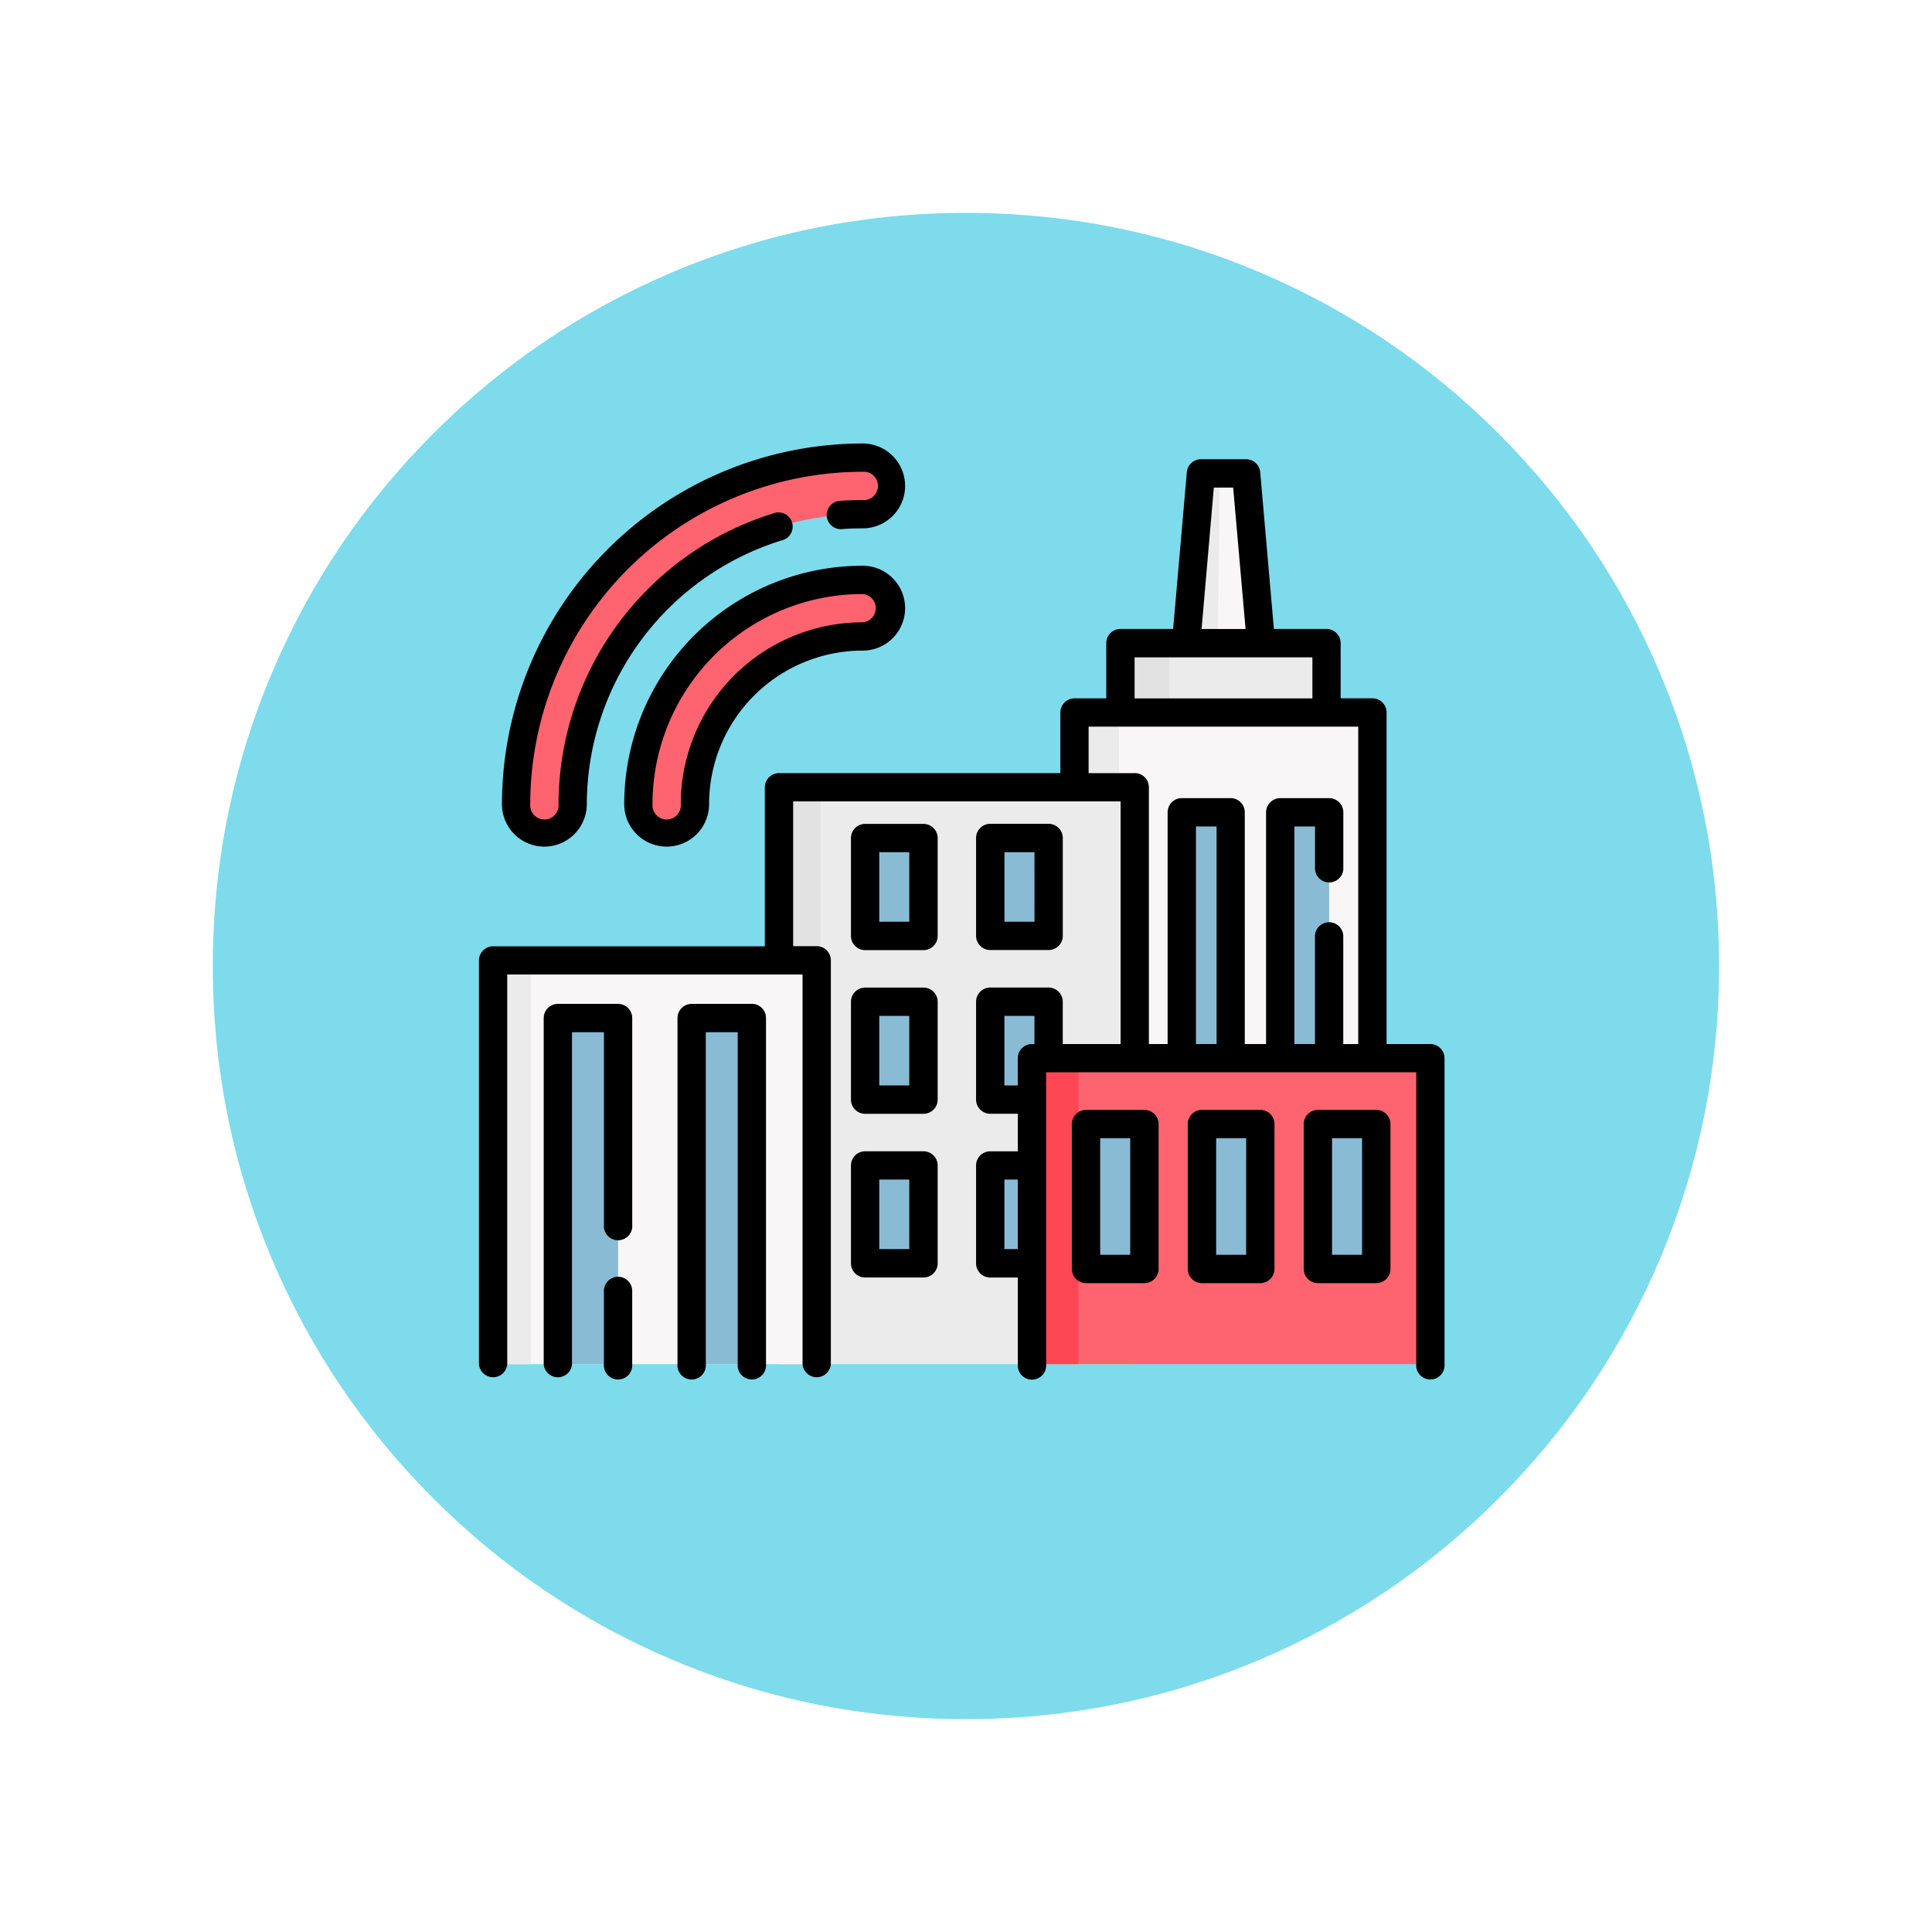 <svg xmlns="http://www.w3.org/2000/svg" xmlns:xlink="http://www.w3.org/1999/xlink" width="108.914" height="108.914" viewBox="0 0 108.914 108.914">
  <defs>
    <filter id="Trazado_874925" x="0" y="0" width="108.914" height="108.914" filterUnits="userSpaceOnUse">
      <feOffset dy="3" input="SourceAlpha"/>
      <feGaussianBlur stdDeviation="3" result="blur"/>
      <feFlood flood-opacity="0.161"/>
      <feComposite operator="in" in2="blur"/>
      <feComposite in="SourceGraphic"/>
    </filter>
  </defs>
  <g id="Grupo_1113109" data-name="Grupo 1113109" transform="translate(-1106.084 -1993)">
    <g transform="matrix(1, 0, 0, 1, 1106.08, 1993)" filter="url(#Trazado_874925)">
      <g id="Trazado_874925-2" data-name="Trazado 874925" transform="translate(9 6)" fill="#68d5e9" opacity="0.859">
        <path d="M 45.457 89.414 C 39.522 89.414 33.766 88.252 28.347 85.96 C 23.113 83.746 18.412 80.577 14.375 76.539 C 10.337 72.502 7.168 67.801 4.954 62.567 C 2.662 57.149 1.5 51.392 1.5 45.457 C 1.5 39.522 2.662 33.766 4.954 28.347 C 7.168 23.113 10.337 18.412 14.375 14.375 C 18.412 10.337 23.113 7.168 28.347 4.954 C 33.766 2.662 39.522 1.5 45.457 1.5 C 51.392 1.5 57.148 2.662 62.566 4.954 C 67.8 7.168 72.502 10.337 76.539 14.375 C 80.576 18.412 83.746 23.113 85.96 28.347 C 88.252 33.766 89.414 39.522 89.414 45.457 C 89.414 51.392 88.252 57.149 85.96 62.567 C 83.746 67.801 80.576 72.502 76.539 76.539 C 72.502 80.577 67.8 83.746 62.566 85.96 C 57.148 88.252 51.392 89.414 45.457 89.414 Z" stroke="none"/>
        <path d="M 45.457 3 C 39.724 3 34.164 4.122 28.932 6.335 C 23.876 8.473 19.335 11.535 15.435 15.435 C 11.535 19.335 8.473 23.876 6.335 28.932 C 4.122 34.164 3 39.724 3 45.457 C 3 51.19 4.122 56.75 6.335 61.982 C 8.473 67.038 11.535 71.579 15.435 75.479 C 19.335 79.379 23.876 82.441 28.932 84.579 C 34.164 86.792 39.724 87.914 45.457 87.914 C 51.19 87.914 56.75 86.792 61.982 84.579 C 67.037 82.441 71.578 79.379 75.478 75.479 C 79.378 71.579 82.44 67.038 84.578 61.982 C 86.791 56.75 87.914 51.19 87.914 45.457 C 87.914 39.724 86.791 34.164 84.578 28.932 C 82.44 23.876 79.378 19.335 75.478 15.435 C 71.578 11.535 67.037 8.473 61.982 6.335 C 56.75 4.122 51.19 3 45.457 3 M 45.457 0 C 70.562 0 90.914 20.352 90.914 45.457 L 90.914 45.457 C 90.914 70.562 70.562 90.914 45.457 90.914 C 20.352 90.914 0 70.562 0 45.457 L 0 45.457 C 0 20.352 20.352 0 45.457 0 Z" stroke="none" fill="#fff"/>
      </g>
    </g>
    <g id="ciudad" transform="translate(1133.084 2009.85)">
      <g id="Grupo_1113107" data-name="Grupo 1113107" transform="translate(0.797 8.947)">
        <path id="Trazado_979349" data-name="Trazado 979349" d="M374.954,33.6l2.11,1.955,2.11-1.955-.834-9.568h-2.552Z" transform="translate(-335.888 -23.142)" fill="#f8f6f6"/>
        <path id="Trazado_979350" data-name="Trazado 979350" d="M377.064,35.559l-2.11-1.955.834-9.568h1.074l-.133,9.568Z" transform="translate(-335.888 -23.143)" fill="#ebebeb"/>
        <path id="Trazado_979351" data-name="Trazado 979351" d="M340.161,114.035h11.618v5.648H340.161Z" transform="translate(-304.794 -103.575)" fill="#ebebeb"/>
        <path id="Trazado_979352" data-name="Trazado 979352" d="M340.161,114.035h2.749v5.648h-2.749Z" transform="translate(-304.794 -103.575)" fill="#e2e2e2"/>
        <path id="Trazado_979353" data-name="Trazado 979353" d="M315.819,150.815h16.794V172H315.819Z" transform="translate(-283.04 -136.445)" fill="#f8f6f6"/>
        <path id="Trazado_979354" data-name="Trazado 979354" d="M315.819,150.815h2.509V172h-2.509Z" transform="translate(-283.04 -136.445)" fill="#ebebeb"/>
        <path id="Trazado_979355" data-name="Trazado 979355" d="M159.109,190.444h20.055v32.522H159.109Z" transform="translate(-142.991 -171.861)" fill="#ebebeb"/>
        <path id="Trazado_979356" data-name="Trazado 979356" d="M159.109,190.444h2.337v32.522h-2.337Z" transform="translate(-142.991 -171.861)" fill="#e2e2e2"/>
        <path id="Trazado_979357" data-name="Trazado 979357" d="M7.5,282.225H25.743V304.99H7.5Z" transform="translate(-7.5 -253.884)" fill="#f8f6f6"/>
        <path id="Trazado_979358" data-name="Trazado 979358" d="M7.5,282.225H9.626V304.99H7.5Z" transform="translate(-7.5 -253.884)" fill="#ebebeb"/>
        <g id="Grupo_1113091" data-name="Grupo 1113091" transform="translate(1.297 0)">
          <path id="Trazado_979359" data-name="Trazado 979359" d="M20.168,36.313a1.589,1.589,0,0,1-.467-1.128A19.558,19.558,0,0,1,39.239,15.648a1.595,1.595,0,0,1,0,3.189A16.368,16.368,0,0,0,22.89,35.185a1.595,1.595,0,0,1-2.722,1.128Z" transform="translate(-19.701 -15.648)" fill="#fe646f"/>
          <path id="Trazado_979360" data-name="Trazado 979360" d="M85.006,94.257a1.589,1.589,0,0,1-.467-1.128A12.644,12.644,0,0,1,97.183,80.485a1.595,1.595,0,0,1,0,3.189,9.455,9.455,0,0,0-9.455,9.455,1.595,1.595,0,0,1-2.722,1.128Z" transform="translate(-77.646 -73.592)" fill="#fe646f"/>
        </g>
        <g id="Grupo_1113092" data-name="Grupo 1113092" transform="translate(3.654 31.594)">
          <path id="Trazado_979361" data-name="Trazado 979361" d="M41.866,312.819H45.26v19.512H41.866Z" transform="translate(-41.866 -312.819)" fill="#8abbd5"/>
          <path id="Trazado_979362" data-name="Trazado 979362" d="M112.8,312.819h3.394v19.512H112.8Z" transform="translate(-105.26 -312.819)" fill="#8abbd5"/>
        </g>
        <g id="Grupo_1113095" data-name="Grupo 1113095" transform="translate(20.975 21.447)">
          <g id="Grupo_1113093" data-name="Grupo 1113093" transform="translate(7.053)">
            <path id="Trazado_979363" data-name="Trazado 979363" d="M271.134,217.379h3.288v5.515h-3.288Z" transform="translate(-271.134 -217.379)" fill="#8abbd5"/>
          </g>
          <g id="Grupo_1113094" data-name="Grupo 1113094">
            <path id="Trazado_979364" data-name="Trazado 979364" d="M204.792,217.379h3.288v5.515h-3.288Z" transform="translate(-204.792 -217.379)" fill="#8abbd5"/>
          </g>
        </g>
        <g id="Grupo_1113098" data-name="Grupo 1113098" transform="translate(20.975 30.674)">
          <g id="Grupo_1113096" data-name="Grupo 1113096" transform="translate(7.053)">
            <path id="Trazado_979365" data-name="Trazado 979365" d="M271.134,304.173h3.288v5.515h-3.288Z" transform="translate(-271.134 -304.173)" fill="#8abbd5"/>
          </g>
          <g id="Grupo_1113097" data-name="Grupo 1113097">
            <path id="Trazado_979366" data-name="Trazado 979366" d="M204.792,304.173h3.288v5.515h-3.288Z" transform="translate(-204.792 -304.173)" fill="#8abbd5"/>
          </g>
        </g>
        <g id="Grupo_1113101" data-name="Grupo 1113101" transform="translate(20.975 39.902)">
          <g id="Grupo_1113099" data-name="Grupo 1113099" transform="translate(7.053)">
            <path id="Trazado_979367" data-name="Trazado 979367" d="M271.134,390.966h3.288v5.515h-3.288Z" transform="translate(-271.134 -390.966)" fill="#8abbd5"/>
          </g>
          <g id="Grupo_1113100" data-name="Grupo 1113100">
            <path id="Trazado_979368" data-name="Trazado 979368" d="M204.792,390.966h3.288v5.515h-3.288Z" transform="translate(-204.792 -390.966)" fill="#8abbd5"/>
          </g>
        </g>
        <path id="Trazado_979369" data-name="Trazado 979369" d="M293.236,334.1H315.7v17.25h-22.46Z" transform="translate(-262.858 -300.245)" fill="#fe646f"/>
        <path id="Trazado_979370" data-name="Trazado 979370" d="M293.236,334.1h2.617v17.25h-2.617Z" transform="translate(-262.858 -300.245)" fill="#fd4755"/>
        <g id="Grupo_1113105" data-name="Grupo 1113105" transform="translate(33.429 37.568)">
          <g id="Grupo_1113102" data-name="Grupo 1113102" transform="translate(6.536)">
            <path id="Trazado_979371" data-name="Trazado 979371" d="M383.4,369.018h3.288v8.167H383.4Z" transform="translate(-383.405 -369.018)" fill="#8abbd5"/>
          </g>
          <g id="Grupo_1113103" data-name="Grupo 1113103" transform="translate(13.071)">
            <path id="Trazado_979372" data-name="Trazado 979372" d="M444.879,369.018h3.288v8.167h-3.288Z" transform="translate(-444.879 -369.018)" fill="#8abbd5"/>
          </g>
          <g id="Grupo_1113104" data-name="Grupo 1113104">
            <path id="Trazado_979373" data-name="Trazado 979373" d="M321.931,369.018h3.288v8.167h-3.288Z" transform="translate(-321.931 -369.018)" fill="#8abbd5"/>
          </g>
        </g>
        <g id="Grupo_1113106" data-name="Grupo 1113106" transform="translate(38.826 19.997)">
          <path id="Trazado_979374" data-name="Trazado 979374" d="M424.9,203.745h2.758V217.6H424.9Z" transform="translate(-419.351 -203.745)" fill="#8abbd5"/>
          <path id="Trazado_979375" data-name="Trazado 979375" d="M372.7,203.745h2.758V217.6H372.7Z" transform="translate(-372.698 -203.745)" fill="#8abbd5"/>
        </g>
      </g>
      <g id="Grupo_1113108" data-name="Grupo 1113108" transform="translate(0 8.15)">
        <path id="Trazado_979376" data-name="Trazado 979376" d="M14.592,30.877a2.4,2.4,0,0,0,2.392-2.392A15.6,15.6,0,0,1,27.958,13.618a.8.8,0,1,0-.468-1.524,17.2,17.2,0,0,0-12.1,16.391.8.8,0,1,1-1.595,0,18.76,18.76,0,0,1,18.74-18.74.8.8,0,1,1,0,1.595c-.4,0-.812.014-1.218.042a.8.8,0,1,0,.11,1.591c.37-.026.743-.038,1.108-.038a2.392,2.392,0,1,0,0-4.784A20.355,20.355,0,0,0,12.2,28.485a2.391,2.391,0,0,0,2.392,2.392Z" transform="translate(-10.903 -8.15)"/>
        <path id="Trazado_979377" data-name="Trazado 979377" d="M90.481,72.985h0A13.442,13.442,0,0,0,77.039,86.427a2.392,2.392,0,0,0,4.784,0,8.658,8.658,0,0,1,8.658-8.658,2.392,2.392,0,1,0,0-4.784Zm0,3.189A10.252,10.252,0,0,0,80.228,86.427a.8.8,0,1,1-1.595,0A11.847,11.847,0,0,1,90.481,74.58a.8.8,0,0,1,0,1.595Z" transform="translate(-68.849 -66.092)"/>
        <path id="Trazado_979378" data-name="Trazado 979378" d="M67.087,450.009a.8.8,0,0,0-.8.8v4.129a.8.8,0,1,0,1.595,0v-4.129A.8.8,0,0,0,67.087,450.009Z" transform="translate(-59.242 -403.033)"/>
        <path id="Trazado_979379" data-name="Trazado 979379" d="M38.561,305.319H35.167a.8.8,0,0,0-.8.8v19.512a.8.8,0,0,0,1.595,0V306.914h1.8V317.78a.8.8,0,1,0,1.595,0V306.116A.8.8,0,0,0,38.561,305.319Z" transform="translate(-30.716 -273.726)"/>
        <path id="Trazado_979380" data-name="Trazado 979380" d="M109.493,305.319H106.1a.8.8,0,0,0-.8.8v19.512a.8.8,0,1,0,1.595,0V306.914h1.8v18.715a.8.8,0,1,0,1.595,0V306.116a.8.8,0,0,0-.8-.8Z" transform="translate(-94.107 -273.726)"/>
        <path id="Trazado_979381" data-name="Trazado 979381" d="M264.431,216.99h3.288a.8.8,0,0,0,.8-.8v-5.515a.8.8,0,0,0-.8-.8h-3.288a.8.8,0,0,0-.8.8v5.515A.8.8,0,0,0,264.431,216.99Zm.8-5.515h1.693v3.92h-1.693Z" transform="translate(-235.606 -188.433)"/>
        <path id="Trazado_979382" data-name="Trazado 979382" d="M201.377,209.879h-3.288a.8.8,0,0,0-.8.8v5.515a.8.8,0,0,0,.8.8h3.288a.8.8,0,0,0,.8-.8v-5.515A.8.8,0,0,0,201.377,209.879Zm-.8,5.515h-1.693v-3.92h1.693Z" transform="translate(-176.317 -188.432)"/>
        <path id="Trazado_979383" data-name="Trazado 979383" d="M201.377,296.673h-3.288a.8.8,0,0,0-.8.8v5.515a.8.8,0,0,0,.8.8h3.288a.8.8,0,0,0,.8-.8V297.47A.8.8,0,0,0,201.377,296.673Zm-.8,5.515h-1.693v-3.92h1.693Z" transform="translate(-176.317 -265.999)"/>
        <path id="Trazado_979384" data-name="Trazado 979384" d="M201.377,383.466h-3.288a.8.8,0,0,0-.8.8v5.515a.8.8,0,0,0,.8.8h3.288a.8.8,0,0,0,.8-.8v-5.515A.8.8,0,0,0,201.377,383.466Zm-.8,5.515h-1.693v-3.92h1.693Z" transform="translate(-176.317 -343.564)"/>
        <path id="Trazado_979385" data-name="Trazado 979385" d="M53.636,49.5H51.167V30.81a.8.8,0,0,0-.8-.8h-1.79V26.9a.8.8,0,0,0-.8-.8H44.814l-.771-8.84a.8.8,0,0,0-.794-.728H40.7a.8.8,0,0,0-.794.728l-.771,8.84H36.164a.8.8,0,0,0-.8.8v3.112H33.576a.8.8,0,0,0-.8.8v3.416H16.916a.8.8,0,0,0-.8.8v8.961H.8a.8.8,0,0,0-.8.8V67.546a.8.8,0,0,0,1.595,0V45.578H18.243V67.546a.8.8,0,0,0,1.595,0V44.781a.8.8,0,0,0-.8-.8H17.713V35.82H36.173V49.5H32.911V47.114a.8.8,0,0,0-.8-.8H28.825a.8.8,0,0,0-.8.8V52.63a.8.8,0,0,0,.8.8h1.553v2.117H28.825a.8.8,0,0,0-.8.8v5.516a.8.8,0,0,0,.8.8h1.553v4.892a.8.8,0,1,0,1.595,0V51.093H52.838V67.546a.8.8,0,1,0,1.595,0V50.3a.8.8,0,0,0-.8-.8ZM41.428,18.129h1.09l.7,7.974h-2.48ZM36.961,27.7H46.985v2.315H36.961Zm.008,6.528h-2.6V31.607h15.2V49.5h-.844V43.37a.8.8,0,0,0-1.595,0V49.5H45.97V37.235h1.163v2.417a.8.8,0,0,0,1.595,0V36.438a.8.8,0,0,0-.8-.8H45.173a.8.8,0,0,0-.8.8V49.5h-1.2V36.437a.8.8,0,0,0-.8-.8H39.623a.8.8,0,0,0-.8.8V49.5H37.767V35.023A.8.8,0,0,0,36.97,34.225ZM29.622,51.832V47.911h1.694V49.5h-.141a.8.8,0,0,0-.8.8v1.536Zm0,9.227V57.138h.755v3.921ZM40.421,49.5V37.235h1.163V49.5H40.421Z" transform="translate(0 -15.643)"/>
        <path id="Trazado_979386" data-name="Trazado 979386" d="M379.99,361.518H376.7a.8.8,0,0,0-.8.8v8.167a.8.8,0,0,0,.8.8h3.288a.8.8,0,0,0,.8-.8v-8.167A.8.8,0,0,0,379.99,361.518Zm-.8,8.167H377.5v-6.572h1.693Z" transform="translate(-335.941 -323.95)"/>
        <path id="Trazado_979387" data-name="Trazado 979387" d="M441.464,361.518h-3.288a.8.8,0,0,0-.8.8v8.167a.8.8,0,0,0,.8.8h3.288a.8.8,0,0,0,.8-.8v-8.167A.8.8,0,0,0,441.464,361.518Zm-.8,8.167h-1.693v-6.572h1.693Z" transform="translate(-390.879 -323.95)"/>
        <path id="Trazado_979388" data-name="Trazado 979388" d="M318.515,361.518h-3.288a.8.8,0,0,0-.8.8v8.167a.8.8,0,0,0,.8.8h3.288a.8.8,0,0,0,.8-.8v-8.167A.8.8,0,0,0,318.515,361.518Zm-.8,8.167h-1.693v-6.572h1.693Z" transform="translate(-281.001 -323.95)"/>
      </g>
    </g>
  </g>
</svg>
